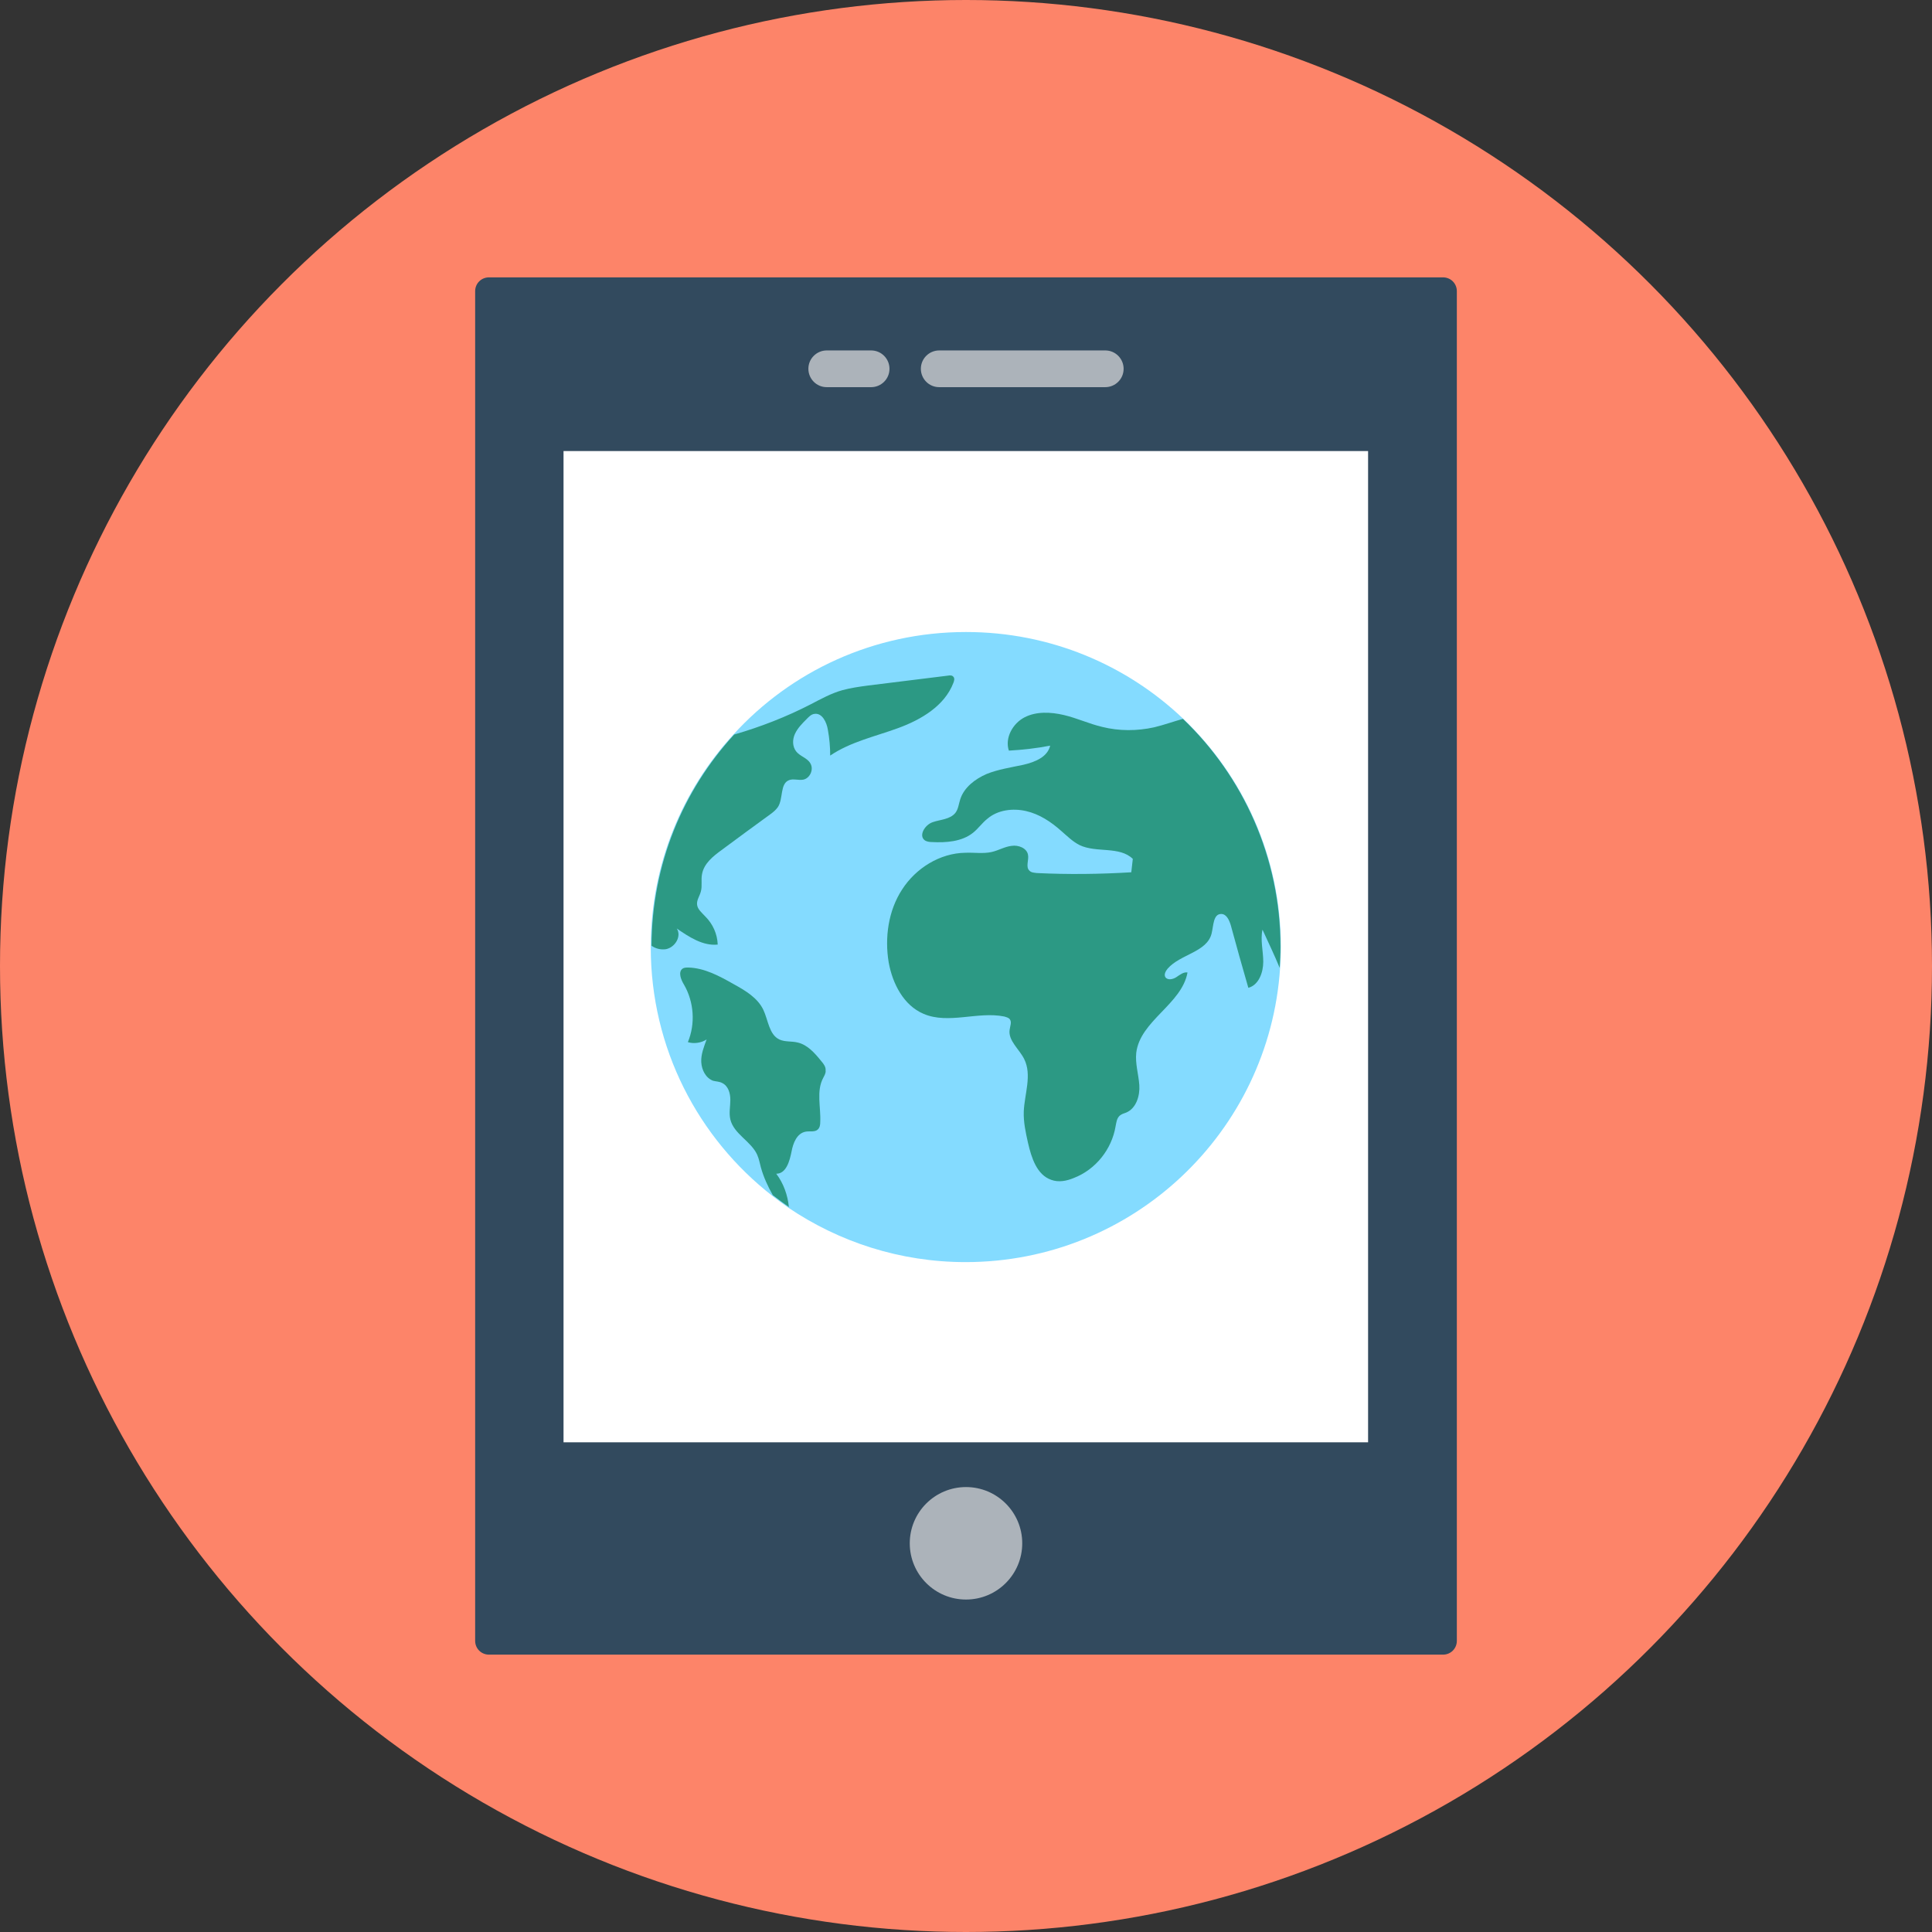 <?xml version="1.0" encoding="iso-8859-1"?>
<!-- Generator: Adobe Illustrator 19.0.0, SVG Export Plug-In . SVG Version: 6.00 Build 0)  -->
<svg xmlns="http://www.w3.org/2000/svg" xmlns:xlink="http://www.w3.org/1999/xlink" version="1.1" id="Layer_1" x="0px" y="0px" viewBox="0 0 505 505" style="enable-background:new 0 0 505 505;" xml:space="preserve">
<rect x="0" y="0" width="505" height="505" fill="#333333" stroke="none"/>
<circle style="fill:#FD8469;" cx="252.5" cy="252.5" r="252.5"/>
<path style="fill:#324A5E;" d="M377.2,432.5H127.8c-2,0-3.6-1.6-3.6-3.6V76.1c0-2,1.6-3.6,3.6-3.6h249.4c2,0,3.6,1.6,3.6,3.6v352.8  C380.8,430.9,379.2,432.5,377.2,432.5z"/>
<rect x="147.3" y="117.9" style="fill:#FFFFFF;" width="210.3" height="259.1"/>
<g>
	<circle style="fill:#ACB3BA;" cx="252.5" cy="403.4" r="14.7"/>
	<path style="fill:#ACB3BA;" d="M288.9,101.2h-43.4c-2.7,0-4.8-2.2-4.8-4.8l0,0c0-2.7,2.2-4.8,4.8-4.8h43.4c2.7,0,4.8,2.2,4.8,4.8   l0,0C293.7,99.1,291.5,101.2,288.9,101.2z"/>
	<path style="fill:#ACB3BA;" d="M227.7,101.2h-11.6c-2.7,0-4.8-2.2-4.8-4.8l0,0c0-2.7,2.2-4.8,4.8-4.8h11.6c2.7,0,4.8,2.2,4.8,4.8   l0,0C232.5,99.1,230.3,101.2,227.7,101.2z"/>
</g>
<path style="fill:#84DBFF;" d="M334.8,247.5c0,1.8-0.1,3.7-0.2,5.5c-2.8,42.9-38.5,76.9-82.2,76.9c-17.2,0-33.1-5.3-46.3-14.2  c-1.4-1-2.8-2-4.2-3.1c-19.4-15.1-31.8-38.6-31.8-65c0-0.1,0-0.2,0-0.4l0,0c0.1-21.3,8.2-40.6,21.6-55.2  c15-16.5,36.7-26.8,60.8-26.8c22,0,42,8.6,56.8,22.7C325,202.9,334.8,224,334.8,247.5z"/>
<g>
	<path style="fill:#2C9984;" d="M330,243c-0.6,2.7,0.2,5.6,0.2,8.4s-1.2,6.1-3.9,6.8c-1.6-5.5-3.1-10.9-4.6-16.4   c-0.4-1.3-1.1-2.9-2.5-2.9c-2.1,0-2,3.1-2.5,5.1c-1.2,4.9-8.2,5.4-11.5,9.2c-0.5,0.6-1,1.5-0.6,2.2c0.6,0.9,2,0.6,2.9,0   s1.9-1.4,2.9-1.2c-1.5,8.3-12.4,12.6-13.4,21c-0.3,2.8,0.6,5.6,0.8,8.4c0.2,2.8-0.8,6.1-3.4,7.2c-0.6,0.2-1.2,0.4-1.7,0.8   c-0.8,0.7-0.9,1.8-1.1,2.8c-1,6-5.2,11.3-10.9,13.5c-1.9,0.8-4,1.2-5.9,0.5c-3.8-1.3-5.2-5.8-6.1-9.7c-0.6-2.7-1.2-5.4-1.1-8.2   c0.2-4.6,2.2-9.5,0.1-13.7c-1.3-2.6-4.2-4.8-3.8-7.6c0.1-0.9,0.6-2,0.1-2.7c-0.3-0.5-0.9-0.6-1.5-0.8c-6.9-1.4-14.6,2.1-21.1-0.7   c-5.2-2.2-8.1-7.9-9.1-13.4c-1.1-6.5-0.1-13.6,3.5-19.1c3.6-5.6,9.9-9.5,16.5-9.6c2.3-0.1,4.7,0.3,6.9-0.2c1.8-0.4,3.4-1.4,5.2-1.6   c1.8-0.3,4,0.6,4.3,2.3c0.3,1.4-0.7,3.2,0.4,4.2c0.5,0.5,1.2,0.5,1.9,0.6c8.2,0.4,16.5,0.3,24.7-0.2c0.1-1.2,0.3-2.3,0.4-3.5   c-3.5-3.4-9.5-1.5-13.9-3.6c-1.8-0.9-3.3-2.4-4.8-3.7c-2.7-2.4-5.7-4.4-9.2-5.2s-7.4-0.3-10.1,2c-1.4,1.1-2.4,2.6-3.8,3.7   c-2.9,2.3-7,2.6-10.7,2.4c-0.6,0-1.3-0.1-1.8-0.4c-1.8-1.2-0.1-4.1,2-4.8c2-0.7,4.5-0.7,5.9-2.4c0.8-1,0.9-2.4,1.3-3.6   c1-3.1,3.9-5.3,6.9-6.6c3-1.2,6.3-1.7,9.6-2.4c3-0.7,6.3-2,7-5c-3.6,0.7-7.2,1.1-10.8,1.3c-1.1-3.3,1-7.1,4.1-8.7   c3.1-1.6,6.9-1.4,10.3-0.6c3.4,0.8,6.6,2.3,10,3.1c4.4,1.1,9.1,1.1,13.6,0.1c2.5-0.6,5-1.5,7.5-2.2c15.7,15,25.5,36.2,25.5,59.6   c0,1.8-0.1,3.7-0.2,5.5C333.1,249.6,331.5,246.3,330,243z"/>
	<path style="fill:#2C9984;" d="M215.2,281.7c-1.9,3.5-0.6,7.7-0.8,11.6c0,0.7-0.1,1.4-0.6,1.9c-0.8,0.8-2.1,0.4-3.2,0.6   c-2.3,0.4-3.3,3-3.7,5.2c-0.5,2.5-1.4,5.8-4,5.8c1.9,2.5,3,5.6,3.3,8.7c-1.4-1-2.8-2-4.2-3.1c-1.3-2.3-2.4-4.7-3.1-7.2   c-0.3-1.1-0.5-2.3-1-3.4c-1.6-3.5-6.1-5.4-7-9.2c-0.4-1.7,0-3.4,0-5.1s-0.5-3.6-2.1-4.4c-0.7-0.4-1.6-0.4-2.4-0.6   c-1.9-0.7-3-2.8-3.1-4.9c-0.1-2,0.7-4,1.4-5.9c-1.4,0.9-3.3,1.2-4.9,0.7c2-4.8,1.6-10.5-1-15c-0.8-1.3-1.6-3.3-0.4-4.2   c0.4-0.3,1-0.3,1.5-0.3c4.2,0.1,8.1,2.2,11.8,4.3c3.1,1.7,6.3,3.6,7.8,6.7c1.3,2.7,1.5,6.5,4.2,7.8c1.5,0.7,3.2,0.4,4.8,0.8   c2.6,0.6,4.5,2.8,6.2,4.9c0.6,0.7,1.2,1.5,1.1,2.4C215.9,280.5,215.5,281.1,215.2,281.7z"/>
	<path style="fill:#2C9984;" d="M249.2,178.5c-2.3,6-8.4,9.6-14.4,11.8s-12.5,3.6-17.8,7.2c0-2.3-0.2-4.5-0.6-6.7   c-0.3-2-1.5-4.5-3.5-4.2c-0.9,0.1-1.5,0.8-2.1,1.4c-1.1,1.1-2.3,2.3-3,3.8s-0.7,3.3,0.3,4.6s2.9,1.7,3.7,3.1c1,1.6-0.1,4-1.9,4.3   c-1.2,0.2-2.5-0.3-3.6,0.1c-2.5,0.9-1.5,4.9-3,7.1c-0.5,0.7-1.2,1.3-1.9,1.8c-4.3,3.1-8.6,6.3-12.8,9.4c-2.2,1.6-4.6,3.5-5.1,6.3   c-0.3,1.5,0.1,3.1-0.3,4.5c-0.3,1.2-1.1,2.2-1,3.4c0.1,1.3,1.3,2.2,2.2,3.2c1.9,1.9,3.1,4.5,3.2,7.3c-3.9,0.4-7.5-2-10.7-4.2   c1.3,2-0.4,4.9-2.8,5.4c-1.3,0.2-2.7-0.1-3.8-0.9l0,0c0.1-21.3,8.2-40.6,21.6-55.2c6.9-2,13.6-4.6,20-7.9c2.7-1.4,5.4-2.9,8.3-3.7   c2.2-0.6,4.4-0.9,6.6-1.2c7-0.9,14-1.7,21-2.6c0.5-0.1,1.1-0.1,1.4,0.3C249.6,177.3,249.4,178,249.2,178.5z"/>
</g>
<g>
</g>
<g>
</g>
<g>
</g>
<g>
</g>
<g>
</g>
<g>
</g>
<g>
</g>
<g>
</g>
<g>
</g>
<g>
</g>
<g>
</g>
<g>
</g>
<g>
</g>
<g>
</g>
<g>
</g>
</svg>
